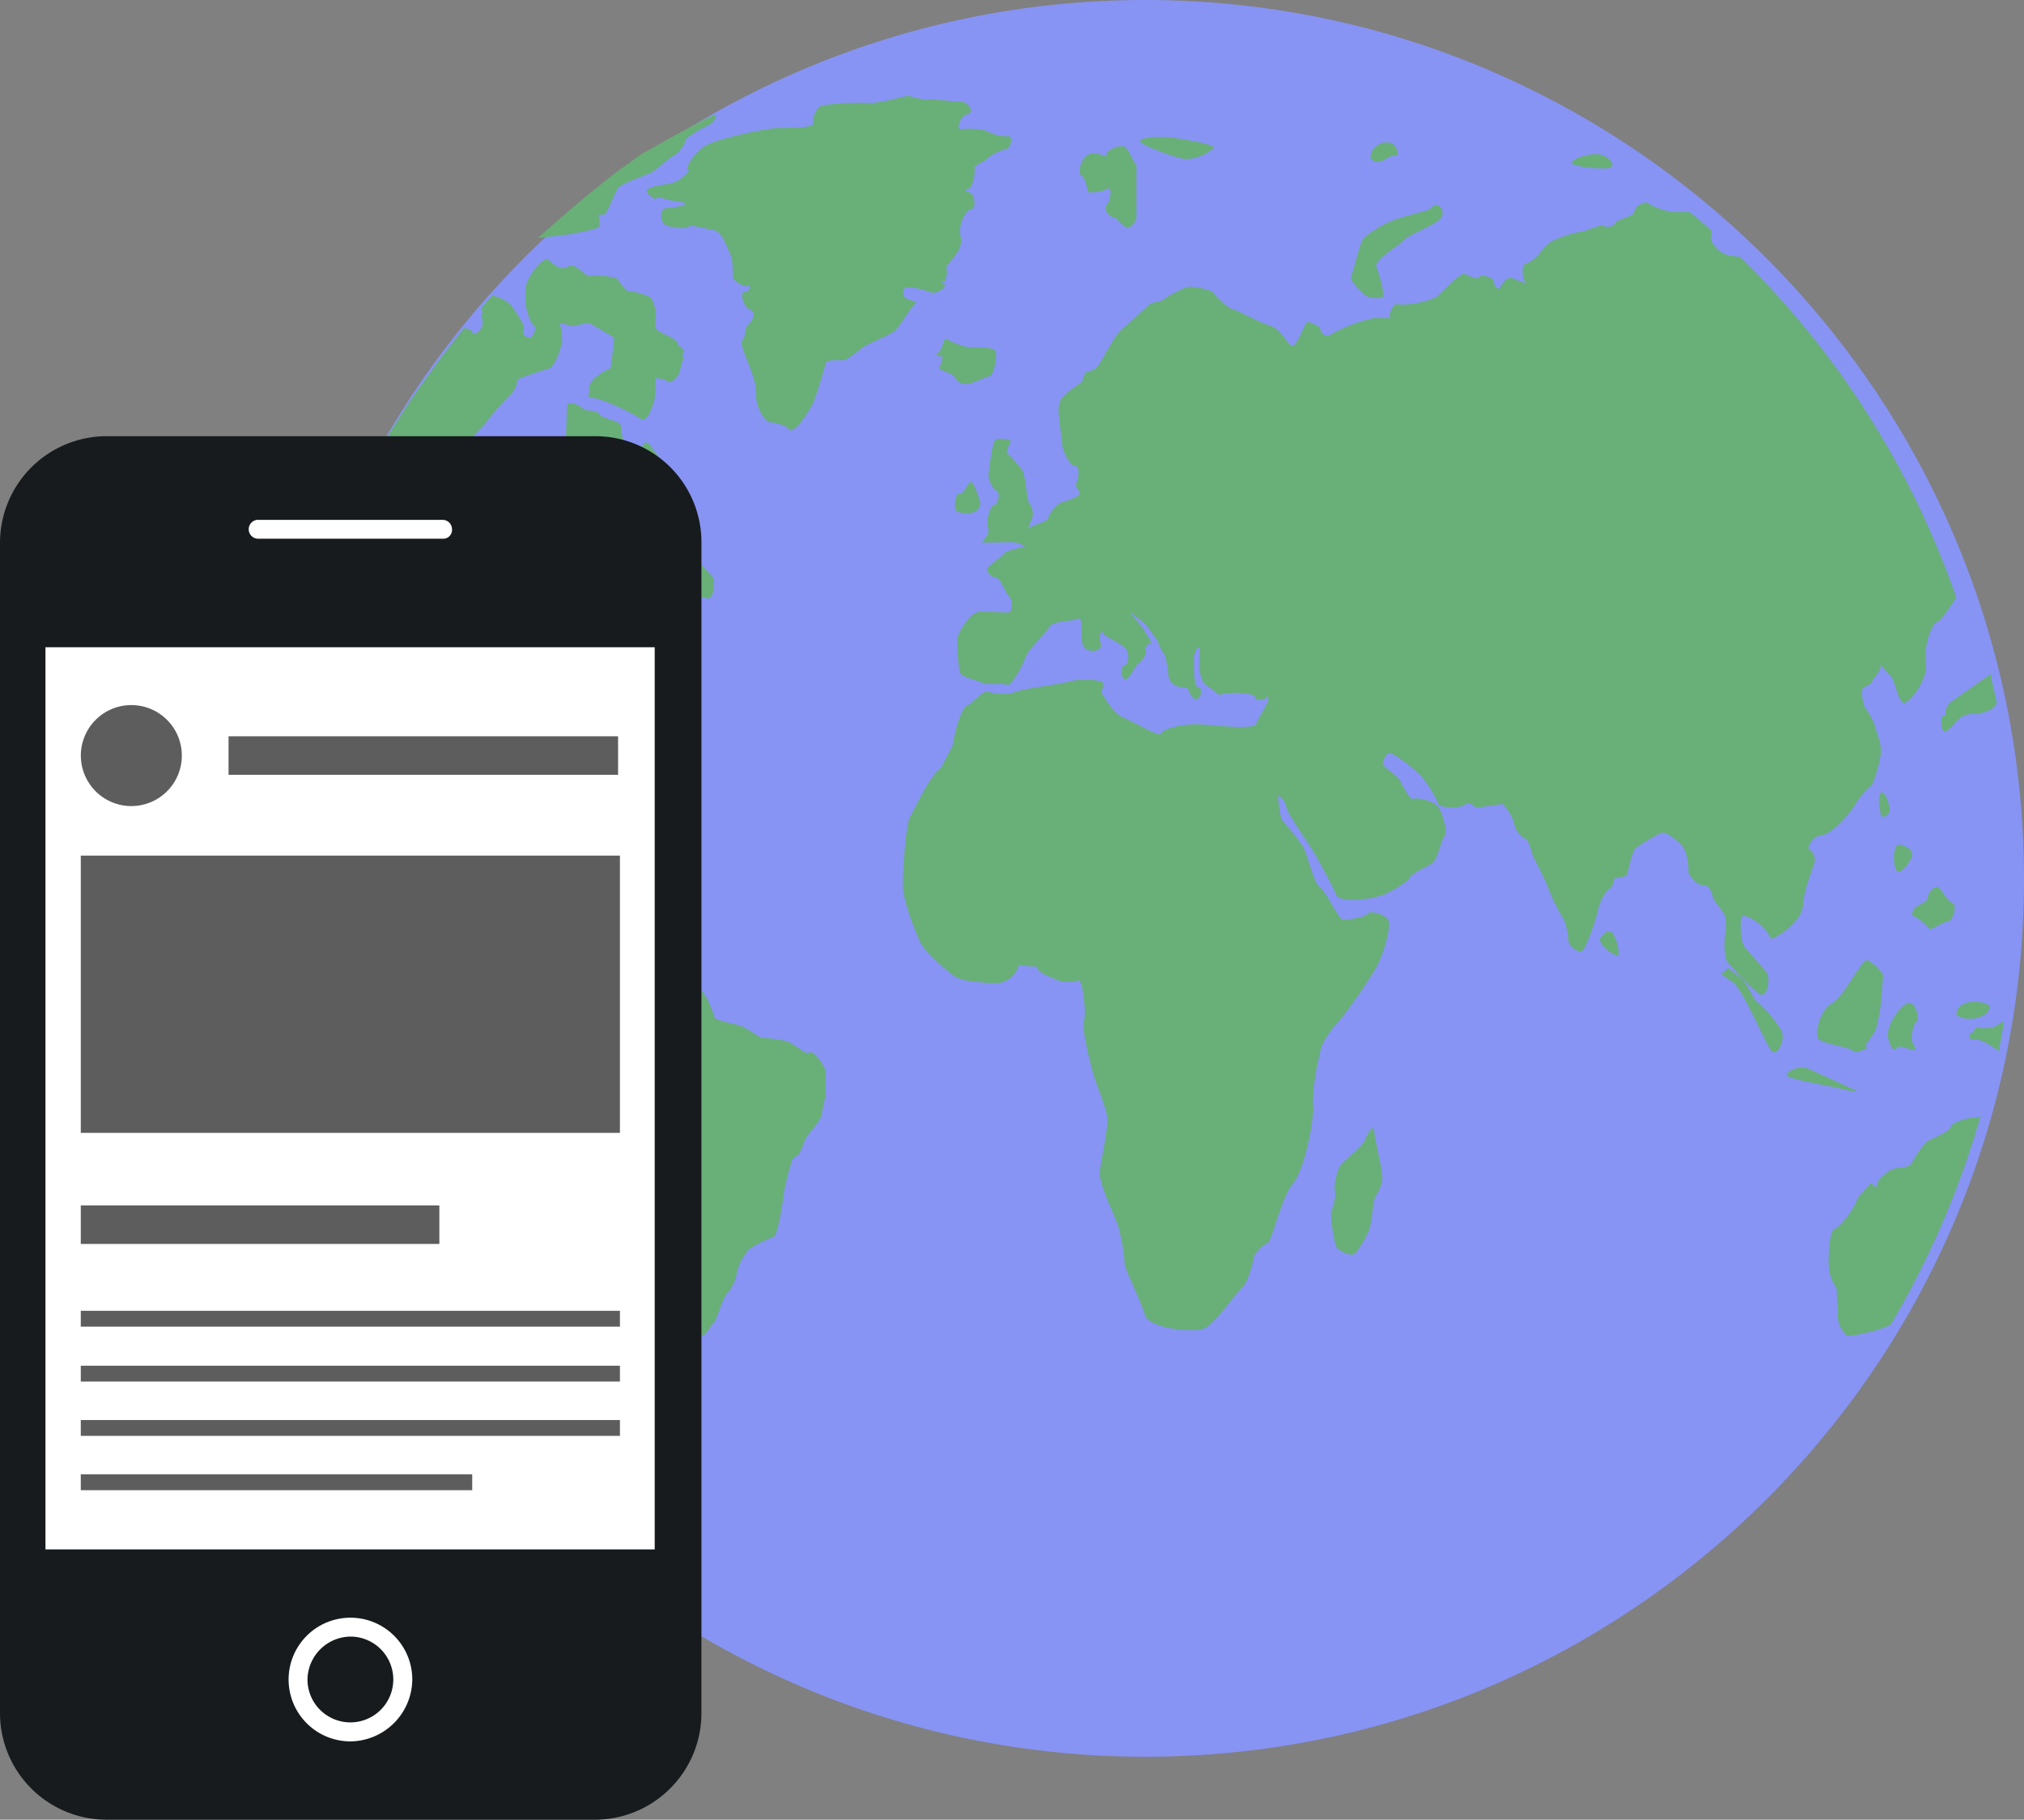 <svg xmlns="http://www.w3.org/2000/svg" viewBox="0 0 338.73 304.53"><rect x="0" y="0" width="338.73" height="304.53" fill="#808080" stroke="none"/><defs><style>.cls-1{fill:#8794f4;}.cls-2{fill:#69af78;}.cls-3{fill:#171b1e;}.cls-4{fill:#fff;}.cls-5{fill:#5d5d5d;}</style></defs><title>Asset 5</title><g id="Layer_2" data-name="Layer 2"><g id="Pagina_Inicial_Desktop" data-name="Pagina Inicial Desktop"><path d="M325.7,238.15"/><path class="cls-1" d="M191.65,0c-81,0-147,65.93-147,147s65.93,147,147,147,147.08-65.83,147.08-146.87S272.69,0,191.65,0Z"/><path class="cls-2" d="M330.91,187c-1.9,0-4.44,1-4.44,1.58s-2.64,1.8-3.59,2.22-2.54,3.06-3,3.91-2.54.63-3.28,1-2.43,1.69-2.43,2.43-.42.63-1-.21L312.21,199l-1.27,1.37c-.74,2.22-3.06,5.07-3.91,5.28s-1,4.12-1,5.71a7.5,7.5,0,0,0,1.37,4.33v1.27l.21,2.54a4.44,4.44,0,0,0,1.48,4c.42.32,4-.63,5.39-1l1.9-.74a149.61,149.61,0,0,0,15.11-35.08A1.06,1.06,0,0,1,330.91,187Z"/><path class="cls-2" d="M88.21,191.85c-.21.42,2.43,3.06,3.38,4a27.48,27.48,0,0,1,3.59,6.76,12.15,12.15,0,0,1,0,4.33,7.4,7.4,0,0,0,.53,2.22c.11.53-.85,4.75-.53,6.55s-2,7.08-1.9,9.83,1.27,6.13,1.69,5.92.63,2.43-.11,2.75-1.8,2.43-1.27,2.54,0,2.22.11,3.06.85,6.45,1,7.82,2.11,4.75,2.54,5.92.85,3.28,1,3.59l.32.74a10,10,0,0,1,2.11,1c.42.32,3.59.11,4.65-.11s.11-1.16-.32-1.58-.85-3-1.37-3.17-.74-3.38-.32-4.12,2.32-1.8,2.54-2.43.21-3.28-.21-3.7.11-3.7-.21-5.39,2.85-3.17,3.06-4.44,3.7-2.75,4.44-3.38,1.48-4.44,1.06-5.18,1.27-1.48,2-1.48a10.57,10.57,0,0,0,1.9-.53c.21,0,1.16-1.69,1.58-2s1.48-4.33,2.32-5a7.19,7.19,0,0,0,1.58-3.7,9.83,9.83,0,0,1,1.8-3.38c.42-.63,3.7-2.11,4.33-2.32s1.48-5.49,1.69-7.4a42.6,42.6,0,0,1,1.27-5.07c0-.63,1.06-1.16,1.27-1.37s1-2.64,1.48-3.17,2.32-2.85,2.32-3.38a16.8,16.8,0,0,1,.63-3v-3.28c-.53-1.58-2.32-3.59-2.75-3.06s-2.43-1.37-3.49-1.8a17.23,17.23,0,0,0-4.23-.63c-.63,0-2.85-1.8-3.91-2.11a35.22,35.22,0,0,1-4-1.06c-.42-.32-1.06-4.12-3.17-5.39s-5.71-4.23-6.13-5.28-4.33-3.28-5.6-4-3.06-.85-3.28-.53-1.8-2.11-2.54-2.75-3.17-1.16-3.28-.63-1.69.21-2-.21-1.58.21-2.22.42-2.54,3.17-3.49,3.91-2-.63-2.64-1a6.34,6.34,0,0,0-3.49,1c-.63.42-2-3.17-1.69-4.86s-1.48-5-3-5.07-1.8-3.59-1.58-4.86-2.54-2.11-3.28-2.22-2.43,1.69-2.75,2.64-6.76-1.16-6-5.07,3.8-7.92,4.54-8.35,4.86-.63,5.81-.11a1.69,1.69,0,0,0,1.9-.21,12.89,12.89,0,0,1,4.54.42c1,.42,2.43,4.33,3.49,4.75s1.37-2.54,1.58-3.28a9.51,9.51,0,0,0-.74-3.06c-.21-.53,1.69-5.28,3.28-6s3.28-3.49,3.06-3.91,1.27-.85,1.58-1.06,0-4,.53-4.86a18.18,18.18,0,0,1,4.54-3c1-.42,1.58-2.75,1.27-3.28s2.43-2.75,3.91-3.28,2.64.85,2.32,1,2.22-1.16,3.06-1.69,0-2.43-.63-3-.21-2.54.53-2.75a2.66,2.66,0,0,0,1.16-2.32c-.21-.32,3.17.32,4.44-.63s.32,2.22-.53,3.59a1.48,1.48,0,0,0,1.27,2.32,1.37,1.37,0,0,1,1.37,1.06c.11.32,1.37-.42,2.22,0s1.37-1.16,1.37-1.9-2-2.11-2.32-3.06a48.6,48.6,0,0,1-.42-6.87c0-1-1.37-2.64-1.8-2.32s-1.27-2.64-2-3.28a3.7,3.7,0,0,1-.85-2.54c0-.42-2.32-3-3-4.12s-1.37-1-1.48-.42-1.69.63-2.43.53-1.27-2.75-1.27-3.7-3.06-1.16-3.59-2-2.54-.42-2.85-1a3.38,3.38,0,0,0-2.43-.85c-.32.21-.21,7.5-.53,9.4s-2,3.7-2.64,3.59S91.69,83,92,82.92,90.85,85,90.63,86.51s-1.69,0-1.9-1.37S87,82,86.73,82.39s-1.27-.53-1.69-.21S81.86,80.59,80.7,80s-1.69-4-2.43-4.33-.11-.74-.11-1.27,2.22-2.54,2.85-3.28a52.36,52.36,0,0,1,4-4.65c1-.74,1.69-2.43,1.48-2.75s4.12-1.69,5.28-2,2.11-3.59,2.32-4.54a3.91,3.91,0,0,0-1.27-2.85c-.53-.21,1.58-.32,2.32.11s2.85-.63,3.8-.21l3.91,2.32-.21,2.32-.53,4c-3.38,1.37-4.33,3.8-3.17,3.7s6.55,2.32,8,3.38,2-1.58,2.43-2.43a7.08,7.08,0,0,0,0-3.91c-.42-.53,1.69-.32,2.32.21s1.27-.53,1.69-.85.63-2.43,1-2.85-1-.85-1.06-1.48-2.43-1.58-3.17-2a1.9,1.9,0,0,1-.53-2.32c.32-.32-.21-2.43-.63-3.06S106.17,50,105.32,50s-1.69-1.9-2.22-2.22a15.43,15.43,0,0,0-4.54-.42c-.74.21-2.22-2.32-3.59-1.48s-2.75-.85-3.38-1.27-3.8,3.06-3.7,5.39S89,54.6,89.58,54.71s-.11,2.22-.63,2.85-1.9-.63-1.37-1.16-1.37-3.06-2-4-2.11-1.37-3.17-1.8l-1.9,2.11a5.39,5.39,0,0,1,.21,2.85C80.28,57,79,57.24,79,56.61a1.8,1.8,0,0,0-1.37-.53,146.13,146.13,0,0,0-33.07,76.81,7,7,0,0,1,1.69,2.43c.42,1.27,2.64,2.11,3.06,2.43s.53-2.43.21-3.17.53-1.06.53-.63,2.11,2.85,2.75,3.8,1.37,6.45,2.11,7.61,7.08,3.7,9.19,4.12a11.62,11.62,0,0,1,5.07,3.38c.42.63,3.17,1,3.7,1.27a29.33,29.33,0,0,1,2.54,2.54,3.7,3.7,0,0,1,1.06,1.8c0,.32,3.59,1.69,4.54,2.64a2.22,2.22,0,0,0,2.64.32c.21-.42,1,1.9,1.37,2.75a4.41,4.41,0,0,1,.11,3.06c-.32.32-.74,3.91-1.37,4.65s-1.9,6-1.58,7.08a7.82,7.82,0,0,0,2.75,3.49.85.85,0,0,1-.11,1.48c-.53,0-.32,5.18,1.06,5.92S88.42,191.54,88.21,191.85Z"/><path class="cls-2" d="M201.79,222.2c1.8-1.06,5.07-5.81,6.13-6.76s1.8-4.54,2-5.28a6,6,0,0,1,2.32-2.22c.53-.21,2.43-8,4.12-9.83s3.59-10,3.38-13.1,1.06-8.66,1.48-10a15.43,15.43,0,0,1,3.06-4.33,88.66,88.66,0,0,0,5.92-8.56c1.27-2.11,2.54-6.76,2.22-7.92s-3.06-1.9-3.59-1.27-3.17,1-4,1-2.75-4.54-3.91-5.39-2.22-6.13-3-7.08a49,49,0,0,0-3.17-4c-.63-.53-.74-3.28-.85-4s1.16.42,1.37,1.58,3.28,5.49,4.23,7,3.49,6.23,4.12,7.71,6.23.74,8.14-.11,4.12-2.32,4.23-2.85,3-1.8,3.8-2.43,1.48-4,2-4.54-.42-3.8-1.06-4.75-3.49-1.69-4.12-1.37-1.8-2.11-2.32-3.06-2.64-2.11-2.85-2.75a2.32,2.32,0,0,1,1-1.9c.32-.21,4.44,2.64,5.6,4.12a23.25,23.25,0,0,1,2.75,4.54c.21.53,3.49.63,4.23.11a1.16,1.16,0,0,1,1.64.1,1.15,1.15,0,0,1,.16.22h1l3.59-.53a7,7,0,0,1,2.11,3.8,4.12,4.12,0,0,0,1.69,2c.63.11,1.16,2.43,1.37,3.06a51,51,0,0,1,2.64,5.49,30.76,30.76,0,0,0,2.54,5.07,11.62,11.62,0,0,1,.74,3.59,2.43,2.43,0,0,0,2.11,1.69c.74-.11,2.43-5.18,2.85-7.08s1.69-3.49,2-3.49.63-1.06.63-1.48,2-.32,2.22-.85.74-3.91,1.48-4.44a31.8,31.8,0,0,1,4.23-2.54c.85-.32,3.28,1.69,3.8,2.64a7.93,7.93,0,0,1,.74,3.7c-.21.32,1.16,2.43,2.43,2.43s1.58,1.58,1.69,2.11,1.69,2.22,2,3a7,7,0,0,1,0,3.28,16.8,16.8,0,0,0,.11,3.91c.21.74,4,4.65,5.49,5.81s2.11-2.43,1.37-3.49-3.28-3.7-3.8-4.44-.63-3.91-.42-4.75,2.22.42,3,1.06a6.13,6.13,0,0,1,1.9,2.43c0,.42,5.18-2.43,5.39-5.49s1.9-6.66,2-7.5a2.22,2.22,0,0,0-1-2c-.42-.11.74-2.32,2.22-2.32s4.86-3.8,5.71-5.39a12.26,12.26,0,0,1,2.64-3,22.62,22.62,0,0,0,1.48-5.28c.21-1.48-.85-3.8-1-4.65a12.57,12.57,0,0,0-1.69-3.06,6.45,6.45,0,0,1-.42-3.06c.11-.32,1.48-.74,1.58-1.16s1.58-1.9,1.48-2.64.85,1,1.58,1.48,1.37,4.33,2.22,4.65,4.23-3.91,3.8-6.76,1-6.45,1.8-6.76,2.22-2.54,3.28-4.12a147.08,147.08,0,0,0-36.24-57.06h-.53l-1.27-.21c-2.11-.42-3.28-2.64-3-3.17a1.37,1.37,0,0,0,0-1c-1.16-1.06-2.32-2.11-3.59-3.06h-2.64A11.62,11.62,0,0,1,275.75,34c-.42-.42-2.11.42-2.22,1.37s-3,1.27-3.17,2a1.69,1.69,0,0,1-2,.42c-.21-.42-3,1-4.23,1.06a19.24,19.24,0,0,0-4.33,1.48,6.55,6.55,0,0,0-2.22,2.22,6.87,6.87,0,0,1-2.43,1.69c-.53.21-.42,2.64.21,3.06s-1.27-.32-2.22-.74-1.8,1.06-2.11,1.58S250,47.86,250,47.12s-2.22-1.27-2.43-.74-1.8-.21-2.43-.53-3.38,2.54-4.44,3.59-5.92,1.8-6.76,1.48-1.8,2.11-1.06,2.32h-3a25.78,25.78,0,0,0-7,2.64,1.16,1.16,0,0,1-1.9-.74c0-.63-1.69-1.16-2.11-1.27s-1.48,3.28-2.32,3.91-1.9-2.64-4-3.28-5.28-2.54-6.23-2.75-2.75-2.11-3.28-2.75-3.17-1-4-1-3.59,1.58-4.33,2.11-1.8.42-2.22.74S189,54.1,187.84,55s-3.28,5-3.91,6a2.54,2.54,0,0,1-2,1.16,2,2,0,0,0-.74,1.48c0,.42-3.49,2.22-3.91,3.8s.42,5.28.42,6.55S179,78,179.92,78s.53,2.22.21,2.85.63,1.27.53,1.8-2.43,1.27-3.17,1.48a5.28,5.28,0,0,0-2.11,2.64c-.11.53-2.43,1-3.28,1.69a9.62,9.62,0,0,1,.63-1.69,2.85,2.85,0,0,0-.53-2.64c-.32-.32-.53-4.54-1.16-5.49a23.68,23.68,0,0,0-2.43-2.75c-.32-.32.21-1.37.53-1.9s-2-.74-2.54-.42-1,4.54-1.16,5.71a3.59,3.59,0,0,0,1.48,3c.42.11.21,2.11-.53,2.22s-1.48,3.06-1.06,3.8-.53,2-1,2.32,3,.11,4.54.11a4.12,4.12,0,0,1,2.64.74c-.11.11-3,.53-3.49,1.16s-2.43,1.9-2.75,2.43.63,1.58,1.37,1.58,1.69,2.75,2.32,3.28a2.32,2.32,0,0,1,.11,2.43c-.21.42-4.12-.21-5.49.11s-3.28,3.38-3.38,4.54a30,30,0,0,0,.42,5.39c.11,1,3.17,1.48,3.8,1.9s3.49,0,4.12.32,2.54-3,3-4.44,3.49-4.23,4.12-5.28,3.91-.85,4.75-1.37.42,2.54.74,4.23,3.59,1.48,3.06-.11.32-2.22.42-1.69,3.17,1.8,3.8,2.64.42,2.75-.21,2.75-.74,2,0,2.32,1.69-2.32,2.43-2.75,1.37-2,1.06-2.11.63-1.58,1.06-1.06a18.85,18.85,0,0,0-3-4.44c-1.37-1.37-.32-.74,2,1.27l1.69,2.32c.32.42.74,1.69,1.06,2.11l.42.63a17.13,17.13,0,0,1,.63,3.7,2.43,2.43,0,0,0,2.11,1.69,1.37,1.37,0,0,1,1.27.42c-.11.11.53,1.58,1.27,1.58s1.16-2,.32-2-.63-3-.74-4.33.53-2.32.85-2.32,0,2.64,0,3.28a10.26,10.26,0,0,0,.74,2.64l.85.63,1.8,1.37c2.64-.74,6.23-.11,6,.42s1.9.63,2-.21.21.11.21.63-1.69,3-2,4-6.45.32-9.09.11-6.55.63-6.76,1.48-4.33-1.8-6.23-2.54-3.38-3.59-3.7-4,.32-1.27.11-1.9-4.44-.63-5.71-.21-7.71,1.16-9.19,1.8-3.8,0-4.54-.11-2.43,2-3.28,2.32-1.9,3.38-2.43,6.66l-1.16,2.22-.74,1.48c-2.11,1.58-4.44,7-5.18,8.14s-1.27,8.88-1.27,11.52,2.22,8.14,3,9.72,4.54,4.86,5.92,5.71,5.6,1,7,1a4.12,4.12,0,0,0,3.49-3l2,.21h1c0,1.16,3.06,2,3.8,2.43a5.81,5.81,0,0,0,3.28-.11c.53-.11,1.27,5.18.85,6.76s1.06,7,1.48,8.66,2.32,6.13,2.43,7.71-1.06,7-1.27,8.88,2.32,7.08,3,8.88a32.75,32.75,0,0,1,1.16,6.55c0,.85,2.75,6.34,3.38,8.56S199.89,223.26,201.79,222.2Z"/><path class="cls-2" d="M322.88,155.43c.11.42,1.9-1,3-1.16s1.69-3,.85-3.17-1.8-2.43-2.43-2.64-1.69,1-1.69,1.8-1.9,1.16-2.32,1.9-.32,1.16,0,1.16A9.69,9.69,0,0,1,322.88,155.43Z"/><path class="cls-2" d="M320.76,171c.53-.21,0-3-1.16-3.17s-4.12,3.7-3.59,5.92,1.16,2.11,1.48,1.58,2.11.32,2.64.42.53-.32,0-1.16S320.24,171.17,320.76,171Z"/><path class="cls-2" d="M314.74,168.21c.11-1,.32-4.12.42-4.75s-1.69-2.43-2.64-2.75-3.8,6-5.92,7.18-2.85,5.07-2.32,5.92,5,1.37,5.71,2,1.58-.11,2.11-.21.32-.42.11-.53,1.48-1.9,1.8-3.06A29.16,29.16,0,0,0,314.74,168.21Z"/><path class="cls-2" d="M302.7,178.88c-1.58-.63-3.59.32-3.7,1s6.34,1.69,8.56,2.22,3.49.74,3.06.42Z"/><path class="cls-2" d="M316.11,136.09c.53-.74-.74-4.12-1.37-3.38s-.11,2.75,0,3.49S315.59,136.83,316.11,136.09Z"/><path class="cls-2" d="M319.92,143.49c.42-.85-.42-1.8-1.9-2.11s-1.16,3.91-.53,4.44S319.6,144.33,319.92,143.49Z"/><path class="cls-2" d="M327.42,169.9c1.69,1.16,5.49.63,5.6-1.58C331.33,167.15,327.31,167.37,327.42,169.9Z"/><path class="cls-2" d="M326.47,117.49a2.43,2.43,0,0,0-.85,2.22h-.32c-.53,0-.63,2.22,0,2.64s2-1.69,2.75-2.22a3.59,3.59,0,0,1,2.43-.63,7.08,7.08,0,0,0,2.85-.85,2.53,2.53,0,0,0,.85-1c-.32-1.58-.74-3.17-1.06-4.86l-1.9,1.37Z"/><path class="cls-2" d="M298.15,172.54a19.44,19.44,0,0,0-4.44-5.18l-.63-1.16-.74-1.27c-.63-1.37-2.75-2.43-3-2.85s-.85,1.16-1.58.74l2.22,1.58c1.9,1.37,5.71,11,6.66,11.62S298.79,173.92,298.15,172.54Z"/><path class="cls-2" d="M267.83,157c-.53,1.06,2.75,3.38,3.06,2.85a7,7,0,0,0-1-3.7C269.31,155.53,268.46,156,267.83,157Z"/><path class="cls-2" d="M223.45,208.15c.11,1.16,2.43,2,3.06,1.8s2.54-3.59,2.75-4.54a29.71,29.71,0,0,0,.53-3.59,4.65,4.65,0,0,1,.53-1.8,7.08,7.08,0,0,0,1-2.54c.21-1.27-1.37-7.29-1.37-8.35s-1.16.53-1.48,1.58-3.28,3.28-4,4.12-1.37,3.91-1.06,4.44a6.76,6.76,0,0,1-.53,3.17C222.39,203.08,223.24,207.09,223.45,208.15Z"/><path class="cls-2" d="M198.3,26.63a7.29,7.29,0,0,0,4.86-1.9c.53-.42-5.71-1.69-8.14-1.8s-4.23.21-4.23.74S196.3,26.31,198.3,26.63Z"/><path class="cls-2" d="M235,40.15c1.06-1.06,5.71-2.64,6.23-3.8a1.48,1.48,0,0,0-.55-2l-.19-.09a1.58,1.58,0,0,0-1.16.74c-.11.21-5.39,1.37-7,2.22a17.54,17.54,0,0,0-4.12,2.64c-.63.63-1.8,5.92-2.11,6.45s1.69,2.64,2.64,3.28a4.86,4.86,0,0,0,2.64.21c.42-.11-.42-3.7-1-5S233.91,41.31,235,40.15Z"/><path class="cls-2" d="M229.37,26.52c1.69,1.69,2.64-.74,4.54-.53C233.91,22.4,229.16,23.77,229.37,26.52Z"/><path class="cls-2" d="M263.07,27.26c0,.63,4.75,1.16,6.23.85S269,25.68,267,25.78,263.07,26.63,263.07,27.26Z"/><path class="cls-2" d="M333.87,171.8c-.42.21-2.54.42-2.85.11s-.63.85-1.16,1.06-.21,1.27.53,1,2.54.85,4.12,1.9c.32-1.58.63-3.28.85-5Z"/><path class="cls-2" d="M88.21,190.72c-.21.42,2.43,3.06,3.38,4a27.48,27.48,0,0,1,3.59,6.76,12.15,12.15,0,0,1,0,4.33,7.4,7.4,0,0,0,.53,2.22c.11.53-.85,4.75-.53,6.55s-2,7.08-1.9,9.83,1.27,6.13,1.69,5.92.63,2.43-.11,2.75-1.8,2.43-1.27,2.54,0,2.22.11,3.06.85,6.45,1,7.82,2.11,4.75,2.54,5.92.85,3.28,1,3.59l.32.74a10,10,0,0,1,2.11,1c.42.32,3.59.11,4.65-.11s.11-1.16-.32-1.58-.85-3-1.37-3.17-.74-3.38-.32-4.12,2.32-1.8,2.54-2.43.21-3.28-.21-3.7.11-3.7-.21-5.39,2.85-3.17,3.06-4.44,3.7-2.75,4.44-3.38,1.48-4.44,1.06-5.18,1.27-1.48,2-1.48a10.57,10.57,0,0,0,1.9-.53c.21,0,1.16-1.69,1.58-2s1.48-4.33,2.32-5a7.19,7.19,0,0,0,1.58-3.7,9.83,9.83,0,0,1,1.8-3.38c.42-.63,3.7-2.11,4.33-2.32s1.48-5.49,1.69-7.4a42.6,42.6,0,0,1,1.27-5.07c0-.63,1.06-1.16,1.27-1.37s1-2.64,1.48-3.17,2.32-2.85,2.32-3.38a16.8,16.8,0,0,1,.63-3V179.2c-.53-1.58-2.32-3.59-2.75-3.06s-2.43-1.37-3.49-1.8a17.23,17.23,0,0,0-4.23-.63c-.63,0-2.85-1.8-3.91-2.11a35.22,35.22,0,0,1-4-1.06c-.42-.32-1.06-4.12-3.17-5.39s-5.71-4.23-6.13-5.28-4.33-3.28-5.6-4-3.06-.85-3.28-.53-1.8-2.11-2.54-2.75-3.17-1.16-3.28-.63-1.69.21-2-.21-1.58.21-2.22.42-2.54,3.17-3.49,3.91-2-.63-2.64-1a6.34,6.34,0,0,0-3.49,1c-.63.42-2-3.17-1.69-4.86s-1.48-5-3-5.07-1.8-3.59-1.58-4.86-2.54-2.11-3.28-2.22-2.43,1.69-2.75,2.64-6.76-1.16-6-5.07,3.8-7.92,4.54-8.35,4.86-.63,5.81-.11a1.69,1.69,0,0,0,1.9-.21,12.89,12.89,0,0,1,4.54.42c1,.42,2.43,4.33,3.49,4.75s1.37-2.54,1.58-3.28a9.51,9.51,0,0,0-.74-3.06c-.21-.53,1.69-5.28,3.28-6s3.28-3.49,3.06-3.91,1.27-.85,1.58-1.06,0-4,.53-4.86a18.18,18.18,0,0,1,4.54-3c1-.42,1.58-2.75,1.27-3.28s2.43-2.75,3.91-3.28,2.64.85,2.32,1,2.22-1.16,3.06-1.69,0-2.43-.63-3-.21-2.54.53-2.75a2.66,2.66,0,0,0,1.16-2.32c-.21-.32,3.17.32,4.44-.63s.32,2.22-.53,3.59a1.48,1.48,0,0,0,1.27,2.32A1.37,1.37,0,0,1,115.89,99c.11.32,1.37-.42,2.22,0s1.37-1.16,1.37-1.9-2-2.11-2.32-3.06a48.6,48.6,0,0,1-.42-6.87c0-1-1.37-2.64-1.8-2.32s-1.27-2.64-2-3.28a3.7,3.7,0,0,1-.85-2.54c0-.42-2.32-3-3-4.12s-1.37-1-1.48-.42-1.69.63-2.43.53-1.27-2.75-1.27-3.7-3.06-1.16-3.59-2-2.54-.42-2.85-1a3.38,3.38,0,0,0-2.43-.85c-.32.21-.21,7.5-.53,9.4s-2,3.7-2.64,3.59-.21,1.37.11,1.27-1.16,2.11-1.37,3.59-1.69,0-1.9-1.37-1.69-3.17-2-2.75S85.46,80.72,85,81s-3.17-1.58-4.33-2.22-1.69-4-2.43-4.33-.11-.74-.11-1.27,2.22-2.54,2.85-3.28a52.36,52.36,0,0,1,4-4.65c1-.74,1.69-2.43,1.48-2.75s4.12-1.69,5.28-2,2.11-3.59,2.32-4.54a3.91,3.91,0,0,0-1.27-2.85c-.53-.21,1.58-.32,2.32.11S98,52.62,99,53l3.91,2.32-.21,2.32-.53,4c-3.38,1.37-4.33,3.8-3.17,3.7s6.55,2.32,8,3.38,2-1.58,2.43-2.43a7.08,7.08,0,0,0,0-3.91c-.42-.53,1.69-.32,2.32.21s1.27-.53,1.69-.85.63-2.43,1-2.85-1-.85-1.06-1.48-2.43-1.58-3.17-2a1.9,1.9,0,0,1-.53-2.32c.32-.32-.21-2.43-.63-3.06s-2.85-1.27-3.7-1.27-1.69-1.9-2.22-2.22a15.43,15.43,0,0,0-4.54-.42c-.74.21-2.22-2.32-3.59-1.48s-2.75-.85-3.38-1.27-3.8,3.06-3.7,5.39,1.16,4.65,1.69,4.75-.11,2.22-.63,2.85-1.9-.63-1.37-1.16-1.37-3.06-2-4-2.11-1.37-3.17-1.8l-1.9,2.11a5.39,5.39,0,0,1,.21,2.85C80.28,55.89,79,56.1,79,55.47a1.8,1.8,0,0,0-1.37-.53l-1.9,2.43-1.9,2.43-1.9,2.64-1.69,2.32-2.43,3.59-2.22,3.49c-.63,1-1.16,2-1.8,3.06A11.83,11.83,0,0,0,62.63,77l-1.8,3.28-1,1.9c-1.27,2.54-2.54,5.18-3.7,7.92v.21l-1.58,4L54,95.83,52.49,100l-.21.63a145.36,145.36,0,0,0-4.12,14.26c-.11.32-.11.63-.21,1a145.69,145.69,0,0,0-2.64,15.53h0A7,7,0,0,1,47,133.76c.42,1.27,2.64,2.11,3.06,2.43s.53-2.43.21-3.17.53-1.06.53-.63,2.11,2.85,2.75,3.8,1.37,6.45,2.11,7.61,7.08,3.7,9.19,4.12a11.62,11.62,0,0,1,5.07,3.38c.42.63,3.17,1,3.7,1.27a29.33,29.33,0,0,1,2.54,2.54,3.7,3.7,0,0,1,1.06,1.8c0,.32,3.59,1.69,4.54,2.64a2.22,2.22,0,0,0,2.64.32c.21-.42,1,1.9,1.37,2.75a4.41,4.41,0,0,1,.11,3.06c-.32.32-.74,3.91-1.37,4.65s-1.9,6-1.58,7.08a7.82,7.82,0,0,0,2.75,3.49.85.85,0,0,1-.11,1.48c-.53,0-.32,5.18,1.06,5.92S88.42,190.4,88.21,190.72Z"/><path class="cls-2" d="M95.39,39.2c1.69-.32,4.65-.85,4.86-1.27a4.44,4.44,0,0,0-.11-2H101c.63,0,1.8-3.59,2.43-4.44s4.65-2.11,5.6-2.64,3.06-2.54,3.8-2.85,2-2.11,1.8-2.43,2.75-2.11,3.8-2.54,1.69-1.69,1.27-1.8-6.34,3.17-11.94,6.34h-.11L102.89,29l-3.06,2.43-1.58,1.27-3.59,3.06-.74.63L90,39.83Z"/><path class="cls-2" d="M115.15,250h2C117.37,247.77,115,248.09,115.15,250Z"/><path class="cls-2" d="M155.72,48.92c1.06.42,3-1,2.22-1.48s-.32-.53,0-.32.74-1.8.42-2.22,3-2.85,2.43-5.18,1-4.75,1.8-4.75.63-2.64-.53-2.85,0-.42.42-.85a6.65,6.65,0,0,0,.63-3.17c-.21-.42,1.69-1,2-1.48a8.24,8.24,0,0,1,3.28-1.69c.85-.11,1.16-2.22.42-2.11a6.76,6.76,0,0,1-3.38-.74c-.42-.42-3.59-.74-4.54-.42s-.32-2.32,1-2.54.21-2.11-1.16-2.11-4.86-.53-5.6-.32a13.64,13.64,0,0,1-3-.63c-.53-.11-4.75,1.27-6.66,1.16a44.58,44.58,0,0,0-7.82.42c-1.06.21-1.8,2.32-1.58,3.06s-4.65.74-6.13.74-9.62,1.69-11.73,2.85-3.7,4.12-3.06,4.12-1.16,1.69-2.32,2.11-3.8.53-4.44,1.16.63,1.06.85,1.48,1-.42,1.69,0,3.06.53,3.7.85-2,.74-3.17.85-1,2.43,0,2.85,3.59.63,3.8.21,3.06.42,4.33.63,2.22,3.28,2.64,4,.42,3.06.42,3.8,2.22,1.9,2.64,1.48.32,1.06-.63,1-.32,2.54.85,3,.32,2-.32,2.54-.32,2-1,2.64,2.43,5.92,2.32,8.66,1.69,5,2.32,5,2.85.53,3.17,1.16,1.37-.42,1.8-.85a27.13,27.13,0,0,0,2-3c.74-1.16,2.22-6.66,2.43-7.29s2.75-.21,3.38-.53a26.83,26.83,0,0,0,2.75-2c.42-.42,4.12-1.9,5.18-2.64s2.64-3.8,3.49-4.54-.42-.42-1.37-1.06a1.06,1.06,0,0,1-.21-1.69C151.71,47.76,154.77,48.5,155.72,48.92Z"/><path class="cls-2" d="M188.05,24.51c-1.06-.32-3.17.85-2.85,1.48s-1.69-.85-3.06-.11-1.8,3.17-1.16,3.49S182,31.59,182,32s2.64.11,3.38-.42.53,1.9-.11,2.64.21,2,1,2.11,1.69,1.8,2.54,1.8a2.54,2.54,0,0,0,1.37-1.58V27.47h0C189.64,27.47,189.11,24.83,188.05,24.51Z"/><path class="cls-2" d="M162.7,85.8a1.69,1.69,0,0,0,1.37-1.48c0-.63-1.16-3.7-1.58-3.7s-1.27,2.22-1.9,2-.85,1.8-.74,2.54S161.74,86,162.7,85.8Z"/><path class="cls-2" d="M159.74,63.08A2.11,2.11,0,0,0,162,64.24c1-.11,2.85-1.16,3.59-1.27s1.37-3.49,1-4.23-3.59-.63-4.44-.63a11.2,11.2,0,0,1-3.7-1.37c-.53-.53-.74,2-1.48,2.32s.32.74.63.53,0,1.27-.42,1.8S159.53,62.44,159.74,63.08Z"/><path class="cls-2" d="M90.21,140.42c1-.21.53,1.37.74,2s2.64,1.06,3.17,1.48,1.69-.74,2.64-.63-.32-3.38-1.9-3.28-2.85-1.48-3.28-1.69a17.54,17.54,0,0,1-2.75-1.69c-.53-.42-4.65-.74-6-.74a4.33,4.33,0,0,0-3.17,1.9c-.21.42,2.22.85,2.85.42s3.91.42,4.65,1.16A3.91,3.91,0,0,0,90.21,140.42Z"/><path class="cls-2" d="M85.78,143.91c0,.42,2.11.11,2.64.11s.53-.42,0-.74S85.78,143.49,85.78,143.91Z"/><path class="cls-2" d="M87.25,132.92c-.53-.21-1,.63-1,1.06a.74.74,0,0,0,.63.74C87.36,134.72,87.89,133.13,87.25,132.92Z"/><path class="cls-2" d="M91.8,133.24a1.8,1.8,0,0,0-1.37-.74c-.32,0-.42.63-.42,1.58S91.9,133.66,91.8,133.24Z"/><path class="cls-2" d="M95,138.2c.85-.42,1-1.37.42-1.37s-1.48-1.48-2-1.69-1,1-1,1.37a.63.63,0,0,0,.52.73h.11C93.49,137.15,94.12,138.63,95,138.2Z"/><path class="cls-3" d="M99.53,73H17.86A17.86,17.86,0,0,0,0,90.89V286.68a17.86,17.86,0,0,0,17.86,17.86H99.53a17.86,17.86,0,0,0,17.86-17.86V91A17.75,17.75,0,0,0,99.85,73Z"/><path class="cls-4" d="M43.21,87H74.07a1.58,1.58,0,0,1,1.58,1.58,1.48,1.48,0,0,1-1.37,1.58H43.21a1.58,1.58,0,0,1,0-3.17Z"/><path class="cls-4" d="M58.64,291.43A10.35,10.35,0,1,1,69,281.08,10.46,10.46,0,0,1,58.64,291.43Z"/><rect class="cls-4" x="7.61" y="108.32" width="101.96" height="150.98"/><path class="cls-3" d="M58.64,273.89a7.29,7.29,0,0,0-7.18,7.18,7.18,7.18,0,1,0,7.18-7.18Z"/><rect class="cls-5" x="13.52" y="143.19" width="90.23" height="46.4"/><rect class="cls-5" x="38.25" y="123.22" width="65.19" height="6.45"/><path class="cls-5" d="M30.43,126.5A8.45,8.45,0,1,1,22,118,8.45,8.45,0,0,1,30.43,126.5Z"/><rect class="cls-5" x="13.52" y="219.37" width="90.23" height="2.65"/><rect class="cls-5" x="13.52" y="228.56" width="90.23" height="2.65"/><rect class="cls-5" x="13.52" y="237.65" width="90.23" height="2.65"/><rect class="cls-5" x="13.52" y="246.74" width="65.51" height="2.65"/><rect class="cls-5" x="13.52" y="201.73" width="60.01" height="6.45"/></g></g></svg>